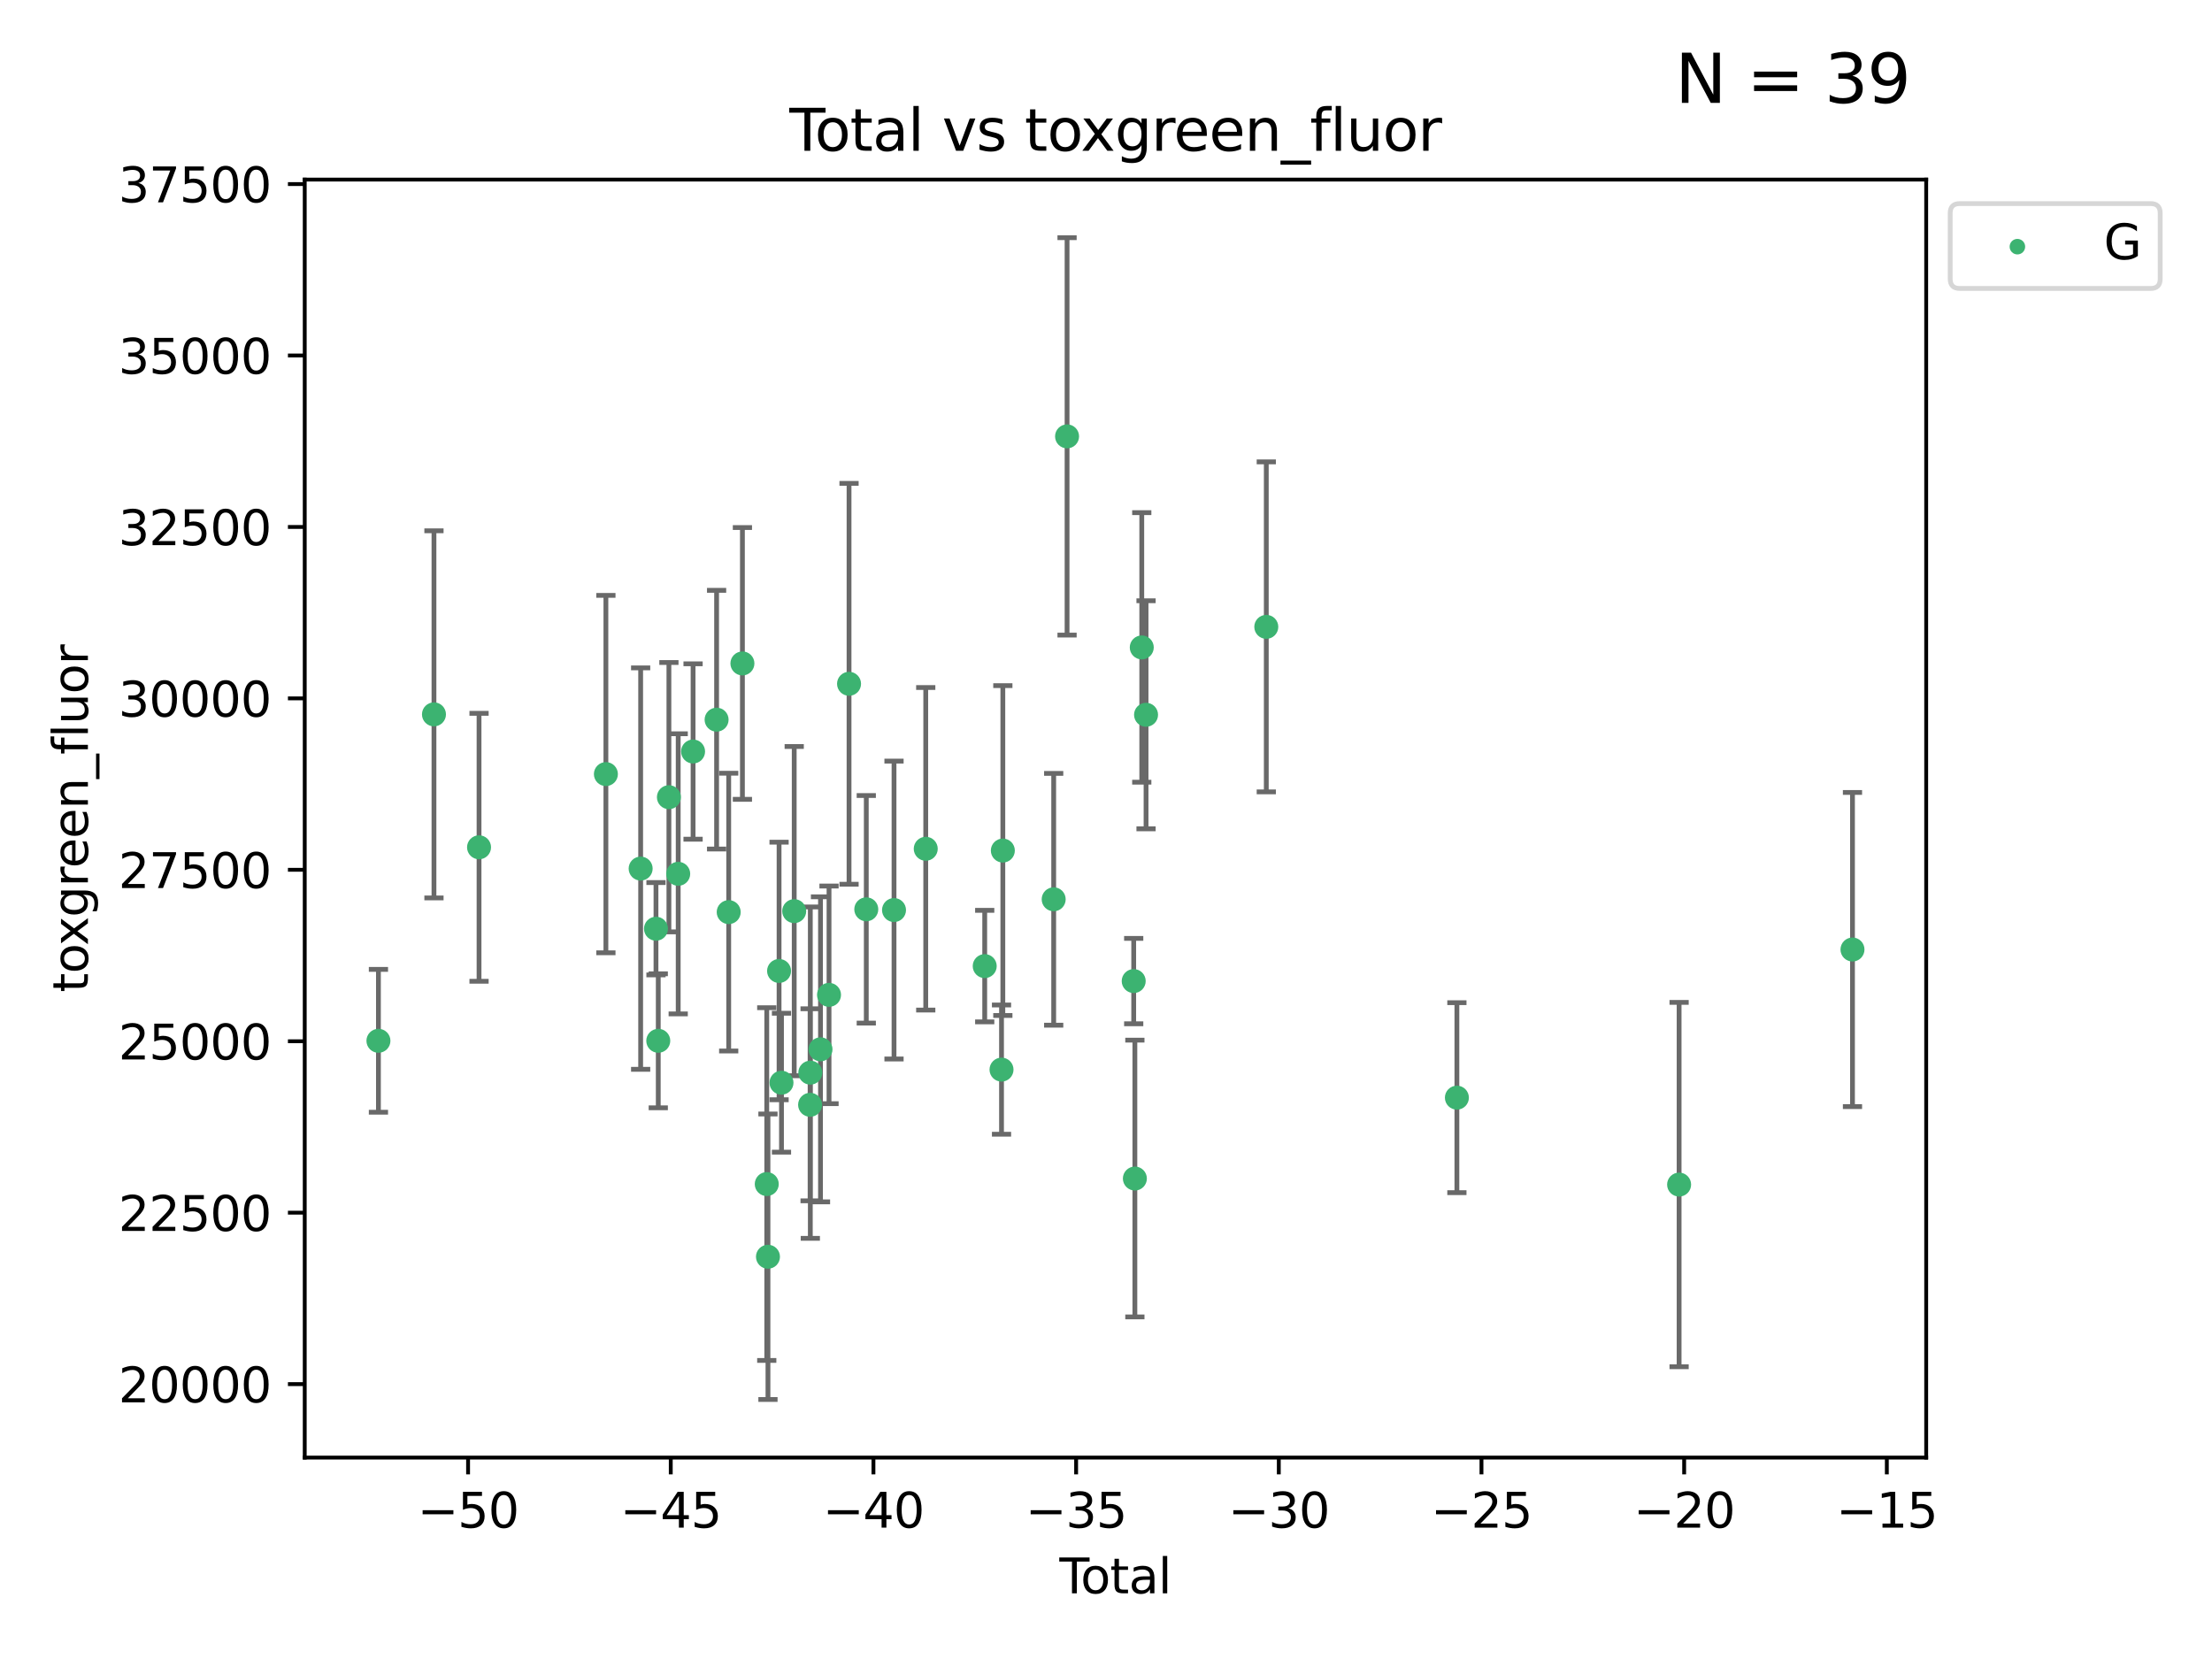 <?xml version="1.0" encoding="utf-8" standalone="no"?>
<!DOCTYPE svg PUBLIC "-//W3C//DTD SVG 1.1//EN"
  "http://www.w3.org/Graphics/SVG/1.1/DTD/svg11.dtd">
<svg xmlns:xlink="http://www.w3.org/1999/xlink" width="460.8pt" height="345.6pt" viewBox="0 0 460.8 345.6" xmlns="http://www.w3.org/2000/svg" version="1.1">
 <defs>
  <style type="text/css">*{stroke-linejoin: round; stroke-linecap: butt}</style>
 </defs>
 <g id="figure_1">
  <g id="patch_1">
   <path d="M 0 345.6 
L 460.8 345.6 
L 460.8 0 
L 0 0 
z
" style="fill: #ffffff"/>
  </g>
  <g id="axes_1">
   <g id="patch_2">
    <path d="M 63.481 303.64 
L 401.26 303.64 
L 401.26 37.411 
L 63.481 37.411 
z
" style="fill: #ffffff"/>
   </g>
   <g id="PathCollection_1">
    <defs>
     <path id="m6218a8b7a4" d="M 0 1.118 
C 0.297 1.118 0.581 1 0.791 0.791 
C 1 0.581 1.118 0.297 1.118 0 
C 1.118 -0.297 1 -0.581 0.791 -0.791 
C 0.581 -1 0.297 -1.118 0 -1.118 
C -0.297 -1.118 -0.581 -1 -0.791 -0.791 
C -1 -0.581 -1.118 -0.297 -1.118 0 
C -1.118 0.297 -1 0.581 -0.791 0.791 
C -0.581 1 -0.297 1.118 0 1.118 
z
" style="stroke: #3cb371"/>
    </defs>
    <g clip-path="url(#p6c7cacf3cd)">
     <use xlink:href="#m6218a8b7a4" x="78.835" y="216.818" style="fill: #3cb371; stroke: #3cb371"/>
     <use xlink:href="#m6218a8b7a4" x="90.403" y="148.814" style="fill: #3cb371; stroke: #3cb371"/>
     <use xlink:href="#m6218a8b7a4" x="99.793" y="176.506" style="fill: #3cb371; stroke: #3cb371"/>
     <use xlink:href="#m6218a8b7a4" x="126.219" y="161.257" style="fill: #3cb371; stroke: #3cb371"/>
     <use xlink:href="#m6218a8b7a4" x="133.459" y="180.942" style="fill: #3cb371; stroke: #3cb371"/>
     <use xlink:href="#m6218a8b7a4" x="136.653" y="193.471" style="fill: #3cb371; stroke: #3cb371"/>
     <use xlink:href="#m6218a8b7a4" x="137.129" y="216.817" style="fill: #3cb371; stroke: #3cb371"/>
     <use xlink:href="#m6218a8b7a4" x="139.346" y="166.069" style="fill: #3cb371; stroke: #3cb371"/>
     <use xlink:href="#m6218a8b7a4" x="141.283" y="182.031" style="fill: #3cb371; stroke: #3cb371"/>
     <use xlink:href="#m6218a8b7a4" x="144.38" y="156.552" style="fill: #3cb371; stroke: #3cb371"/>
     <use xlink:href="#m6218a8b7a4" x="149.28" y="149.921" style="fill: #3cb371; stroke: #3cb371"/>
     <use xlink:href="#m6218a8b7a4" x="151.802" y="190.011" style="fill: #3cb371; stroke: #3cb371"/>
     <use xlink:href="#m6218a8b7a4" x="154.658" y="138.206" style="fill: #3cb371; stroke: #3cb371"/>
     <use xlink:href="#m6218a8b7a4" x="159.73" y="246.662" style="fill: #3cb371; stroke: #3cb371"/>
     <use xlink:href="#m6218a8b7a4" x="159.982" y="261.804" style="fill: #3cb371; stroke: #3cb371"/>
     <use xlink:href="#m6218a8b7a4" x="162.295" y="202.27" style="fill: #3cb371; stroke: #3cb371"/>
     <use xlink:href="#m6218a8b7a4" x="162.798" y="225.547" style="fill: #3cb371; stroke: #3cb371"/>
     <use xlink:href="#m6218a8b7a4" x="165.449" y="189.804" style="fill: #3cb371; stroke: #3cb371"/>
     <use xlink:href="#m6218a8b7a4" x="168.759" y="230.15" style="fill: #3cb371; stroke: #3cb371"/>
     <use xlink:href="#m6218a8b7a4" x="168.805" y="223.452" style="fill: #3cb371; stroke: #3cb371"/>
     <use xlink:href="#m6218a8b7a4" x="170.925" y="218.594" style="fill: #3cb371; stroke: #3cb371"/>
     <use xlink:href="#m6218a8b7a4" x="172.701" y="207.247" style="fill: #3cb371; stroke: #3cb371"/>
     <use xlink:href="#m6218a8b7a4" x="176.871" y="142.447" style="fill: #3cb371; stroke: #3cb371"/>
     <use xlink:href="#m6218a8b7a4" x="180.462" y="189.426" style="fill: #3cb371; stroke: #3cb371"/>
     <use xlink:href="#m6218a8b7a4" x="186.24" y="189.58" style="fill: #3cb371; stroke: #3cb371"/>
     <use xlink:href="#m6218a8b7a4" x="192.849" y="176.816" style="fill: #3cb371; stroke: #3cb371"/>
     <use xlink:href="#m6218a8b7a4" x="205.134" y="201.257" style="fill: #3cb371; stroke: #3cb371"/>
     <use xlink:href="#m6218a8b7a4" x="208.634" y="222.819" style="fill: #3cb371; stroke: #3cb371"/>
     <use xlink:href="#m6218a8b7a4" x="208.91" y="177.187" style="fill: #3cb371; stroke: #3cb371"/>
     <use xlink:href="#m6218a8b7a4" x="219.502" y="187.338" style="fill: #3cb371; stroke: #3cb371"/>
     <use xlink:href="#m6218a8b7a4" x="222.289" y="90.904" style="fill: #3cb371; stroke: #3cb371"/>
     <use xlink:href="#m6218a8b7a4" x="236.171" y="204.375" style="fill: #3cb371; stroke: #3cb371"/>
     <use xlink:href="#m6218a8b7a4" x="236.415" y="245.511" style="fill: #3cb371; stroke: #3cb371"/>
     <use xlink:href="#m6218a8b7a4" x="237.851" y="134.87" style="fill: #3cb371; stroke: #3cb371"/>
     <use xlink:href="#m6218a8b7a4" x="238.743" y="148.901" style="fill: #3cb371; stroke: #3cb371"/>
     <use xlink:href="#m6218a8b7a4" x="263.791" y="130.585" style="fill: #3cb371; stroke: #3cb371"/>
     <use xlink:href="#m6218a8b7a4" x="303.497" y="228.663" style="fill: #3cb371; stroke: #3cb371"/>
     <use xlink:href="#m6218a8b7a4" x="349.789" y="246.77" style="fill: #3cb371; stroke: #3cb371"/>
     <use xlink:href="#m6218a8b7a4" x="385.906" y="197.801" style="fill: #3cb371; stroke: #3cb371"/>
    </g>
   </g>
   <g id="matplotlib.axis_1">
    <g id="xtick_1">
     <g id="line2d_1">
      <defs>
       <path id="m566501c167" d="M 0 0 
L 0 3.5 
" style="stroke: #000000; stroke-width: 0.8"/>
      </defs>
      <g>
       <use xlink:href="#m566501c167" x="97.509" y="303.64" style="stroke: #000000; stroke-width: 0.8"/>
      </g>
     </g>
     <g id="text_1">
      <!-- −50 -->
      <g transform="translate(86.957 318.238)scale(0.1 -0.1)">
       <defs>
        <path id="DejaVuSans-2212" d="M 678 2272 
L 4684 2272 
L 4684 1741 
L 678 1741 
L 678 2272 
z
" transform="scale(0.016)"/>
        <path id="DejaVuSans-35" d="M 691 4666 
L 3169 4666 
L 3169 4134 
L 1269 4134 
L 1269 2991 
Q 1406 3038 1543 3061 
Q 1681 3084 1819 3084 
Q 2600 3084 3056 2656 
Q 3513 2228 3513 1497 
Q 3513 744 3044 326 
Q 2575 -91 1722 -91 
Q 1428 -91 1123 -41 
Q 819 9 494 109 
L 494 744 
Q 775 591 1075 516 
Q 1375 441 1709 441 
Q 2250 441 2565 725 
Q 2881 1009 2881 1497 
Q 2881 1984 2565 2268 
Q 2250 2553 1709 2553 
Q 1456 2553 1204 2497 
Q 953 2441 691 2322 
L 691 4666 
z
" transform="scale(0.016)"/>
        <path id="DejaVuSans-30" d="M 2034 4250 
Q 1547 4250 1301 3770 
Q 1056 3291 1056 2328 
Q 1056 1369 1301 889 
Q 1547 409 2034 409 
Q 2525 409 2770 889 
Q 3016 1369 3016 2328 
Q 3016 3291 2770 3770 
Q 2525 4250 2034 4250 
z
M 2034 4750 
Q 2819 4750 3233 4129 
Q 3647 3509 3647 2328 
Q 3647 1150 3233 529 
Q 2819 -91 2034 -91 
Q 1250 -91 836 529 
Q 422 1150 422 2328 
Q 422 3509 836 4129 
Q 1250 4750 2034 4750 
z
" transform="scale(0.016)"/>
       </defs>
       <use xlink:href="#DejaVuSans-2212"/>
       <use xlink:href="#DejaVuSans-35" x="83.789"/>
       <use xlink:href="#DejaVuSans-30" x="147.412"/>
      </g>
     </g>
    </g>
    <g id="xtick_2">
     <g id="line2d_2">
      <g>
       <use xlink:href="#m566501c167" x="139.731" y="303.64" style="stroke: #000000; stroke-width: 0.8"/>
      </g>
     </g>
     <g id="text_2">
      <!-- −45 -->
      <g transform="translate(129.179 318.238)scale(0.1 -0.1)">
       <defs>
        <path id="DejaVuSans-34" d="M 2419 4116 
L 825 1625 
L 2419 1625 
L 2419 4116 
z
M 2253 4666 
L 3047 4666 
L 3047 1625 
L 3713 1625 
L 3713 1100 
L 3047 1100 
L 3047 0 
L 2419 0 
L 2419 1100 
L 313 1100 
L 313 1709 
L 2253 4666 
z
" transform="scale(0.016)"/>
       </defs>
       <use xlink:href="#DejaVuSans-2212"/>
       <use xlink:href="#DejaVuSans-34" x="83.789"/>
       <use xlink:href="#DejaVuSans-35" x="147.412"/>
      </g>
     </g>
    </g>
    <g id="xtick_3">
     <g id="line2d_3">
      <g>
       <use xlink:href="#m566501c167" x="181.953" y="303.64" style="stroke: #000000; stroke-width: 0.8"/>
      </g>
     </g>
     <g id="text_3">
      <!-- −40 -->
      <g transform="translate(171.401 318.238)scale(0.1 -0.1)">
       <use xlink:href="#DejaVuSans-2212"/>
       <use xlink:href="#DejaVuSans-34" x="83.789"/>
       <use xlink:href="#DejaVuSans-30" x="147.412"/>
      </g>
     </g>
    </g>
    <g id="xtick_4">
     <g id="line2d_4">
      <g>
       <use xlink:href="#m566501c167" x="224.175" y="303.64" style="stroke: #000000; stroke-width: 0.8"/>
      </g>
     </g>
     <g id="text_4">
      <!-- −35 -->
      <g transform="translate(213.622 318.238)scale(0.1 -0.1)">
       <defs>
        <path id="DejaVuSans-33" d="M 2597 2516 
Q 3050 2419 3304 2112 
Q 3559 1806 3559 1356 
Q 3559 666 3084 287 
Q 2609 -91 1734 -91 
Q 1441 -91 1130 -33 
Q 819 25 488 141 
L 488 750 
Q 750 597 1062 519 
Q 1375 441 1716 441 
Q 2309 441 2620 675 
Q 2931 909 2931 1356 
Q 2931 1769 2642 2001 
Q 2353 2234 1838 2234 
L 1294 2234 
L 1294 2753 
L 1863 2753 
Q 2328 2753 2575 2939 
Q 2822 3125 2822 3475 
Q 2822 3834 2567 4026 
Q 2313 4219 1838 4219 
Q 1578 4219 1281 4162 
Q 984 4106 628 3988 
L 628 4550 
Q 988 4650 1302 4700 
Q 1616 4750 1894 4750 
Q 2613 4750 3031 4423 
Q 3450 4097 3450 3541 
Q 3450 3153 3228 2886 
Q 3006 2619 2597 2516 
z
" transform="scale(0.016)"/>
       </defs>
       <use xlink:href="#DejaVuSans-2212"/>
       <use xlink:href="#DejaVuSans-33" x="83.789"/>
       <use xlink:href="#DejaVuSans-35" x="147.412"/>
      </g>
     </g>
    </g>
    <g id="xtick_5">
     <g id="line2d_5">
      <g>
       <use xlink:href="#m566501c167" x="266.396" y="303.64" style="stroke: #000000; stroke-width: 0.8"/>
      </g>
     </g>
     <g id="text_5">
      <!-- −30 -->
      <g transform="translate(255.844 318.238)scale(0.1 -0.1)">
       <use xlink:href="#DejaVuSans-2212"/>
       <use xlink:href="#DejaVuSans-33" x="83.789"/>
       <use xlink:href="#DejaVuSans-30" x="147.412"/>
      </g>
     </g>
    </g>
    <g id="xtick_6">
     <g id="line2d_6">
      <g>
       <use xlink:href="#m566501c167" x="308.618" y="303.64" style="stroke: #000000; stroke-width: 0.8"/>
      </g>
     </g>
     <g id="text_6">
      <!-- −25 -->
      <g transform="translate(298.066 318.238)scale(0.1 -0.1)">
       <defs>
        <path id="DejaVuSans-32" d="M 1228 531 
L 3431 531 
L 3431 0 
L 469 0 
L 469 531 
Q 828 903 1448 1529 
Q 2069 2156 2228 2338 
Q 2531 2678 2651 2914 
Q 2772 3150 2772 3378 
Q 2772 3750 2511 3984 
Q 2250 4219 1831 4219 
Q 1534 4219 1204 4116 
Q 875 4013 500 3803 
L 500 4441 
Q 881 4594 1212 4672 
Q 1544 4750 1819 4750 
Q 2544 4750 2975 4387 
Q 3406 4025 3406 3419 
Q 3406 3131 3298 2873 
Q 3191 2616 2906 2266 
Q 2828 2175 2409 1742 
Q 1991 1309 1228 531 
z
" transform="scale(0.016)"/>
       </defs>
       <use xlink:href="#DejaVuSans-2212"/>
       <use xlink:href="#DejaVuSans-32" x="83.789"/>
       <use xlink:href="#DejaVuSans-35" x="147.412"/>
      </g>
     </g>
    </g>
    <g id="xtick_7">
     <g id="line2d_7">
      <g>
       <use xlink:href="#m566501c167" x="350.84" y="303.64" style="stroke: #000000; stroke-width: 0.8"/>
      </g>
     </g>
     <g id="text_7">
      <!-- −20 -->
      <g transform="translate(340.287 318.238)scale(0.1 -0.1)">
       <use xlink:href="#DejaVuSans-2212"/>
       <use xlink:href="#DejaVuSans-32" x="83.789"/>
       <use xlink:href="#DejaVuSans-30" x="147.412"/>
      </g>
     </g>
    </g>
    <g id="xtick_8">
     <g id="line2d_8">
      <g>
       <use xlink:href="#m566501c167" x="393.061" y="303.64" style="stroke: #000000; stroke-width: 0.8"/>
      </g>
     </g>
     <g id="text_8">
      <!-- −15 -->
      <g transform="translate(382.509 318.238)scale(0.1 -0.1)">
       <defs>
        <path id="DejaVuSans-31" d="M 794 531 
L 1825 531 
L 1825 4091 
L 703 3866 
L 703 4441 
L 1819 4666 
L 2450 4666 
L 2450 531 
L 3481 531 
L 3481 0 
L 794 0 
L 794 531 
z
" transform="scale(0.016)"/>
       </defs>
       <use xlink:href="#DejaVuSans-2212"/>
       <use xlink:href="#DejaVuSans-31" x="83.789"/>
       <use xlink:href="#DejaVuSans-35" x="147.412"/>
      </g>
     </g>
    </g>
    <g id="text_9">
     <!-- Total -->
     <g transform="translate(220.694 331.917)scale(0.1 -0.1)">
      <defs>
       <path id="DejaVuSans-54" d="M -19 4666 
L 3928 4666 
L 3928 4134 
L 2272 4134 
L 2272 0 
L 1638 0 
L 1638 4134 
L -19 4134 
L -19 4666 
z
" transform="scale(0.016)"/>
       <path id="DejaVuSans-6f" d="M 1959 3097 
Q 1497 3097 1228 2736 
Q 959 2375 959 1747 
Q 959 1119 1226 758 
Q 1494 397 1959 397 
Q 2419 397 2687 759 
Q 2956 1122 2956 1747 
Q 2956 2369 2687 2733 
Q 2419 3097 1959 3097 
z
M 1959 3584 
Q 2709 3584 3137 3096 
Q 3566 2609 3566 1747 
Q 3566 888 3137 398 
Q 2709 -91 1959 -91 
Q 1206 -91 779 398 
Q 353 888 353 1747 
Q 353 2609 779 3096 
Q 1206 3584 1959 3584 
z
" transform="scale(0.016)"/>
       <path id="DejaVuSans-74" d="M 1172 4494 
L 1172 3500 
L 2356 3500 
L 2356 3053 
L 1172 3053 
L 1172 1153 
Q 1172 725 1289 603 
Q 1406 481 1766 481 
L 2356 481 
L 2356 0 
L 1766 0 
Q 1100 0 847 248 
Q 594 497 594 1153 
L 594 3053 
L 172 3053 
L 172 3500 
L 594 3500 
L 594 4494 
L 1172 4494 
z
" transform="scale(0.016)"/>
       <path id="DejaVuSans-61" d="M 2194 1759 
Q 1497 1759 1228 1600 
Q 959 1441 959 1056 
Q 959 750 1161 570 
Q 1363 391 1709 391 
Q 2188 391 2477 730 
Q 2766 1069 2766 1631 
L 2766 1759 
L 2194 1759 
z
M 3341 1997 
L 3341 0 
L 2766 0 
L 2766 531 
Q 2569 213 2275 61 
Q 1981 -91 1556 -91 
Q 1019 -91 701 211 
Q 384 513 384 1019 
Q 384 1609 779 1909 
Q 1175 2209 1959 2209 
L 2766 2209 
L 2766 2266 
Q 2766 2663 2505 2880 
Q 2244 3097 1772 3097 
Q 1472 3097 1187 3025 
Q 903 2953 641 2809 
L 641 3341 
Q 956 3463 1253 3523 
Q 1550 3584 1831 3584 
Q 2591 3584 2966 3190 
Q 3341 2797 3341 1997 
z
" transform="scale(0.016)"/>
       <path id="DejaVuSans-6c" d="M 603 4863 
L 1178 4863 
L 1178 0 
L 603 0 
L 603 4863 
z
" transform="scale(0.016)"/>
      </defs>
      <use xlink:href="#DejaVuSans-54"/>
      <use xlink:href="#DejaVuSans-6f" x="44.084"/>
      <use xlink:href="#DejaVuSans-74" x="105.266"/>
      <use xlink:href="#DejaVuSans-61" x="144.475"/>
      <use xlink:href="#DejaVuSans-6c" x="205.754"/>
     </g>
    </g>
   </g>
   <g id="matplotlib.axis_2">
    <g id="ytick_1">
     <g id="line2d_9">
      <defs>
       <path id="m152e158ecc" d="M 0 0 
L -3.5 0 
" style="stroke: #000000; stroke-width: 0.8"/>
      </defs>
      <g>
       <use xlink:href="#m152e158ecc" x="63.481" y="288.337" style="stroke: #000000; stroke-width: 0.8"/>
      </g>
     </g>
     <g id="text_10">
      <!-- 20000 -->
      <g transform="translate(24.669 292.136)scale(0.1 -0.1)">
       <use xlink:href="#DejaVuSans-32"/>
       <use xlink:href="#DejaVuSans-30" x="63.623"/>
       <use xlink:href="#DejaVuSans-30" x="127.246"/>
       <use xlink:href="#DejaVuSans-30" x="190.869"/>
       <use xlink:href="#DejaVuSans-30" x="254.492"/>
      </g>
     </g>
    </g>
    <g id="ytick_2">
     <g id="line2d_10">
      <g>
       <use xlink:href="#m152e158ecc" x="63.481" y="252.624" style="stroke: #000000; stroke-width: 0.8"/>
      </g>
     </g>
     <g id="text_11">
      <!-- 22500 -->
      <g transform="translate(24.669 256.423)scale(0.1 -0.1)">
       <use xlink:href="#DejaVuSans-32"/>
       <use xlink:href="#DejaVuSans-32" x="63.623"/>
       <use xlink:href="#DejaVuSans-35" x="127.246"/>
       <use xlink:href="#DejaVuSans-30" x="190.869"/>
       <use xlink:href="#DejaVuSans-30" x="254.492"/>
      </g>
     </g>
    </g>
    <g id="ytick_3">
     <g id="line2d_11">
      <g>
       <use xlink:href="#m152e158ecc" x="63.481" y="216.91" style="stroke: #000000; stroke-width: 0.8"/>
      </g>
     </g>
     <g id="text_12">
      <!-- 25000 -->
      <g transform="translate(24.669 220.71)scale(0.1 -0.1)">
       <use xlink:href="#DejaVuSans-32"/>
       <use xlink:href="#DejaVuSans-35" x="63.623"/>
       <use xlink:href="#DejaVuSans-30" x="127.246"/>
       <use xlink:href="#DejaVuSans-30" x="190.869"/>
       <use xlink:href="#DejaVuSans-30" x="254.492"/>
      </g>
     </g>
    </g>
    <g id="ytick_4">
     <g id="line2d_12">
      <g>
       <use xlink:href="#m152e158ecc" x="63.481" y="181.197" style="stroke: #000000; stroke-width: 0.8"/>
      </g>
     </g>
     <g id="text_13">
      <!-- 27500 -->
      <g transform="translate(24.669 184.996)scale(0.1 -0.1)">
       <defs>
        <path id="DejaVuSans-37" d="M 525 4666 
L 3525 4666 
L 3525 4397 
L 1831 0 
L 1172 0 
L 2766 4134 
L 525 4134 
L 525 4666 
z
" transform="scale(0.016)"/>
       </defs>
       <use xlink:href="#DejaVuSans-32"/>
       <use xlink:href="#DejaVuSans-37" x="63.623"/>
       <use xlink:href="#DejaVuSans-35" x="127.246"/>
       <use xlink:href="#DejaVuSans-30" x="190.869"/>
       <use xlink:href="#DejaVuSans-30" x="254.492"/>
      </g>
     </g>
    </g>
    <g id="ytick_5">
     <g id="line2d_13">
      <g>
       <use xlink:href="#m152e158ecc" x="63.481" y="145.484" style="stroke: #000000; stroke-width: 0.8"/>
      </g>
     </g>
     <g id="text_14">
      <!-- 30000 -->
      <g transform="translate(24.669 149.283)scale(0.1 -0.1)">
       <use xlink:href="#DejaVuSans-33"/>
       <use xlink:href="#DejaVuSans-30" x="63.623"/>
       <use xlink:href="#DejaVuSans-30" x="127.246"/>
       <use xlink:href="#DejaVuSans-30" x="190.869"/>
       <use xlink:href="#DejaVuSans-30" x="254.492"/>
      </g>
     </g>
    </g>
    <g id="ytick_6">
     <g id="line2d_14">
      <g>
       <use xlink:href="#m152e158ecc" x="63.481" y="109.77" style="stroke: #000000; stroke-width: 0.8"/>
      </g>
     </g>
     <g id="text_15">
      <!-- 32500 -->
      <g transform="translate(24.669 113.569)scale(0.1 -0.1)">
       <use xlink:href="#DejaVuSans-33"/>
       <use xlink:href="#DejaVuSans-32" x="63.623"/>
       <use xlink:href="#DejaVuSans-35" x="127.246"/>
       <use xlink:href="#DejaVuSans-30" x="190.869"/>
       <use xlink:href="#DejaVuSans-30" x="254.492"/>
      </g>
     </g>
    </g>
    <g id="ytick_7">
     <g id="line2d_15">
      <g>
       <use xlink:href="#m152e158ecc" x="63.481" y="74.057" style="stroke: #000000; stroke-width: 0.8"/>
      </g>
     </g>
     <g id="text_16">
      <!-- 35000 -->
      <g transform="translate(24.669 77.856)scale(0.1 -0.1)">
       <use xlink:href="#DejaVuSans-33"/>
       <use xlink:href="#DejaVuSans-35" x="63.623"/>
       <use xlink:href="#DejaVuSans-30" x="127.246"/>
       <use xlink:href="#DejaVuSans-30" x="190.869"/>
       <use xlink:href="#DejaVuSans-30" x="254.492"/>
      </g>
     </g>
    </g>
    <g id="ytick_8">
     <g id="line2d_16">
      <g>
       <use xlink:href="#m152e158ecc" x="63.481" y="38.343" style="stroke: #000000; stroke-width: 0.8"/>
      </g>
     </g>
     <g id="text_17">
      <!-- 37500 -->
      <g transform="translate(24.669 42.143)scale(0.1 -0.1)">
       <use xlink:href="#DejaVuSans-33"/>
       <use xlink:href="#DejaVuSans-37" x="63.623"/>
       <use xlink:href="#DejaVuSans-35" x="127.246"/>
       <use xlink:href="#DejaVuSans-30" x="190.869"/>
       <use xlink:href="#DejaVuSans-30" x="254.492"/>
      </g>
     </g>
    </g>
    <g id="text_18">
     <!-- toxgreen_fluor -->
     <g transform="translate(18.311 206.72)rotate(-90)scale(0.1 -0.1)">
      <defs>
       <path id="DejaVuSans-78" d="M 3513 3500 
L 2247 1797 
L 3578 0 
L 2900 0 
L 1881 1375 
L 863 0 
L 184 0 
L 1544 1831 
L 300 3500 
L 978 3500 
L 1906 2253 
L 2834 3500 
L 3513 3500 
z
" transform="scale(0.016)"/>
       <path id="DejaVuSans-67" d="M 2906 1791 
Q 2906 2416 2648 2759 
Q 2391 3103 1925 3103 
Q 1463 3103 1205 2759 
Q 947 2416 947 1791 
Q 947 1169 1205 825 
Q 1463 481 1925 481 
Q 2391 481 2648 825 
Q 2906 1169 2906 1791 
z
M 3481 434 
Q 3481 -459 3084 -895 
Q 2688 -1331 1869 -1331 
Q 1566 -1331 1297 -1286 
Q 1028 -1241 775 -1147 
L 775 -588 
Q 1028 -725 1275 -790 
Q 1522 -856 1778 -856 
Q 2344 -856 2625 -561 
Q 2906 -266 2906 331 
L 2906 616 
Q 2728 306 2450 153 
Q 2172 0 1784 0 
Q 1141 0 747 490 
Q 353 981 353 1791 
Q 353 2603 747 3093 
Q 1141 3584 1784 3584 
Q 2172 3584 2450 3431 
Q 2728 3278 2906 2969 
L 2906 3500 
L 3481 3500 
L 3481 434 
z
" transform="scale(0.016)"/>
       <path id="DejaVuSans-72" d="M 2631 2963 
Q 2534 3019 2420 3045 
Q 2306 3072 2169 3072 
Q 1681 3072 1420 2755 
Q 1159 2438 1159 1844 
L 1159 0 
L 581 0 
L 581 3500 
L 1159 3500 
L 1159 2956 
Q 1341 3275 1631 3429 
Q 1922 3584 2338 3584 
Q 2397 3584 2469 3576 
Q 2541 3569 2628 3553 
L 2631 2963 
z
" transform="scale(0.016)"/>
       <path id="DejaVuSans-65" d="M 3597 1894 
L 3597 1613 
L 953 1613 
Q 991 1019 1311 708 
Q 1631 397 2203 397 
Q 2534 397 2845 478 
Q 3156 559 3463 722 
L 3463 178 
Q 3153 47 2828 -22 
Q 2503 -91 2169 -91 
Q 1331 -91 842 396 
Q 353 884 353 1716 
Q 353 2575 817 3079 
Q 1281 3584 2069 3584 
Q 2775 3584 3186 3129 
Q 3597 2675 3597 1894 
z
M 3022 2063 
Q 3016 2534 2758 2815 
Q 2500 3097 2075 3097 
Q 1594 3097 1305 2825 
Q 1016 2553 972 2059 
L 3022 2063 
z
" transform="scale(0.016)"/>
       <path id="DejaVuSans-6e" d="M 3513 2113 
L 3513 0 
L 2938 0 
L 2938 2094 
Q 2938 2591 2744 2837 
Q 2550 3084 2163 3084 
Q 1697 3084 1428 2787 
Q 1159 2491 1159 1978 
L 1159 0 
L 581 0 
L 581 3500 
L 1159 3500 
L 1159 2956 
Q 1366 3272 1645 3428 
Q 1925 3584 2291 3584 
Q 2894 3584 3203 3211 
Q 3513 2838 3513 2113 
z
" transform="scale(0.016)"/>
       <path id="DejaVuSans-5f" d="M 3263 -1063 
L 3263 -1509 
L -63 -1509 
L -63 -1063 
L 3263 -1063 
z
" transform="scale(0.016)"/>
       <path id="DejaVuSans-66" d="M 2375 4863 
L 2375 4384 
L 1825 4384 
Q 1516 4384 1395 4259 
Q 1275 4134 1275 3809 
L 1275 3500 
L 2222 3500 
L 2222 3053 
L 1275 3053 
L 1275 0 
L 697 0 
L 697 3053 
L 147 3053 
L 147 3500 
L 697 3500 
L 697 3744 
Q 697 4328 969 4595 
Q 1241 4863 1831 4863 
L 2375 4863 
z
" transform="scale(0.016)"/>
       <path id="DejaVuSans-75" d="M 544 1381 
L 544 3500 
L 1119 3500 
L 1119 1403 
Q 1119 906 1312 657 
Q 1506 409 1894 409 
Q 2359 409 2629 706 
Q 2900 1003 2900 1516 
L 2900 3500 
L 3475 3500 
L 3475 0 
L 2900 0 
L 2900 538 
Q 2691 219 2414 64 
Q 2138 -91 1772 -91 
Q 1169 -91 856 284 
Q 544 659 544 1381 
z
M 1991 3584 
L 1991 3584 
z
" transform="scale(0.016)"/>
      </defs>
      <use xlink:href="#DejaVuSans-74"/>
      <use xlink:href="#DejaVuSans-6f" x="39.209"/>
      <use xlink:href="#DejaVuSans-78" x="97.266"/>
      <use xlink:href="#DejaVuSans-67" x="156.445"/>
      <use xlink:href="#DejaVuSans-72" x="219.922"/>
      <use xlink:href="#DejaVuSans-65" x="258.785"/>
      <use xlink:href="#DejaVuSans-65" x="320.309"/>
      <use xlink:href="#DejaVuSans-6e" x="381.832"/>
      <use xlink:href="#DejaVuSans-5f" x="445.211"/>
      <use xlink:href="#DejaVuSans-66" x="495.211"/>
      <use xlink:href="#DejaVuSans-6c" x="530.416"/>
      <use xlink:href="#DejaVuSans-75" x="558.199"/>
      <use xlink:href="#DejaVuSans-6f" x="621.578"/>
      <use xlink:href="#DejaVuSans-72" x="682.76"/>
     </g>
    </g>
   </g>
   <g id="LineCollection_1">
    <path d="M 78.835 231.696 
L 78.835 201.94 
" clip-path="url(#p6c7cacf3cd)" style="fill: none; stroke: #696969"/>
    <path d="M 90.403 187.056 
L 90.403 110.572 
" clip-path="url(#p6c7cacf3cd)" style="fill: none; stroke: #696969"/>
    <path d="M 99.793 204.415 
L 99.793 148.598 
" clip-path="url(#p6c7cacf3cd)" style="fill: none; stroke: #696969"/>
    <path d="M 126.219 198.482 
L 126.219 124.031 
" clip-path="url(#p6c7cacf3cd)" style="fill: none; stroke: #696969"/>
    <path d="M 133.459 222.755 
L 133.459 139.129 
" clip-path="url(#p6c7cacf3cd)" style="fill: none; stroke: #696969"/>
    <path d="M 136.653 203.089 
L 136.653 183.853 
" clip-path="url(#p6c7cacf3cd)" style="fill: none; stroke: #696969"/>
    <path d="M 137.129 230.778 
L 137.129 202.856 
" clip-path="url(#p6c7cacf3cd)" style="fill: none; stroke: #696969"/>
    <path d="M 139.346 194.125 
L 139.346 138.013 
" clip-path="url(#p6c7cacf3cd)" style="fill: none; stroke: #696969"/>
    <path d="M 141.283 211.209 
L 141.283 152.854 
" clip-path="url(#p6c7cacf3cd)" style="fill: none; stroke: #696969"/>
    <path d="M 144.38 174.82 
L 144.38 138.284 
" clip-path="url(#p6c7cacf3cd)" style="fill: none; stroke: #696969"/>
    <path d="M 149.28 176.864 
L 149.28 122.979 
" clip-path="url(#p6c7cacf3cd)" style="fill: none; stroke: #696969"/>
    <path d="M 151.802 218.941 
L 151.802 161.08 
" clip-path="url(#p6c7cacf3cd)" style="fill: none; stroke: #696969"/>
    <path d="M 154.658 166.515 
L 154.658 109.896 
" clip-path="url(#p6c7cacf3cd)" style="fill: none; stroke: #696969"/>
    <path d="M 159.73 283.405 
L 159.73 209.919 
" clip-path="url(#p6c7cacf3cd)" style="fill: none; stroke: #696969"/>
    <path d="M 159.982 291.539 
L 159.982 232.069 
" clip-path="url(#p6c7cacf3cd)" style="fill: none; stroke: #696969"/>
    <path d="M 162.295 229.097 
L 162.295 175.443 
" clip-path="url(#p6c7cacf3cd)" style="fill: none; stroke: #696969"/>
    <path d="M 162.798 240.014 
L 162.798 211.08 
" clip-path="url(#p6c7cacf3cd)" style="fill: none; stroke: #696969"/>
    <path d="M 165.449 224.096 
L 165.449 155.511 
" clip-path="url(#p6c7cacf3cd)" style="fill: none; stroke: #696969"/>
    <path d="M 168.759 250.156 
L 168.759 210.144 
" clip-path="url(#p6c7cacf3cd)" style="fill: none; stroke: #696969"/>
    <path d="M 168.805 257.97 
L 168.805 188.933 
" clip-path="url(#p6c7cacf3cd)" style="fill: none; stroke: #696969"/>
    <path d="M 170.925 250.369 
L 170.925 186.819 
" clip-path="url(#p6c7cacf3cd)" style="fill: none; stroke: #696969"/>
    <path d="M 172.701 229.917 
L 172.701 184.576 
" clip-path="url(#p6c7cacf3cd)" style="fill: none; stroke: #696969"/>
    <path d="M 176.871 184.202 
L 176.871 100.691 
" clip-path="url(#p6c7cacf3cd)" style="fill: none; stroke: #696969"/>
    <path d="M 180.462 213.133 
L 180.462 165.72 
" clip-path="url(#p6c7cacf3cd)" style="fill: none; stroke: #696969"/>
    <path d="M 186.24 220.608 
L 186.24 158.553 
" clip-path="url(#p6c7cacf3cd)" style="fill: none; stroke: #696969"/>
    <path d="M 192.849 210.413 
L 192.849 143.22 
" clip-path="url(#p6c7cacf3cd)" style="fill: none; stroke: #696969"/>
    <path d="M 205.134 212.875 
L 205.134 189.639 
" clip-path="url(#p6c7cacf3cd)" style="fill: none; stroke: #696969"/>
    <path d="M 208.634 236.284 
L 208.634 209.355 
" clip-path="url(#p6c7cacf3cd)" style="fill: none; stroke: #696969"/>
    <path d="M 208.91 211.544 
L 208.91 142.831 
" clip-path="url(#p6c7cacf3cd)" style="fill: none; stroke: #696969"/>
    <path d="M 219.502 213.565 
L 219.502 161.111 
" clip-path="url(#p6c7cacf3cd)" style="fill: none; stroke: #696969"/>
    <path d="M 222.289 132.295 
L 222.289 49.513 
" clip-path="url(#p6c7cacf3cd)" style="fill: none; stroke: #696969"/>
    <path d="M 236.171 213.27 
L 236.171 195.48 
" clip-path="url(#p6c7cacf3cd)" style="fill: none; stroke: #696969"/>
    <path d="M 236.415 274.338 
L 236.415 216.683 
" clip-path="url(#p6c7cacf3cd)" style="fill: none; stroke: #696969"/>
    <path d="M 237.851 162.945 
L 237.851 106.795 
" clip-path="url(#p6c7cacf3cd)" style="fill: none; stroke: #696969"/>
    <path d="M 238.743 172.658 
L 238.743 125.145 
" clip-path="url(#p6c7cacf3cd)" style="fill: none; stroke: #696969"/>
    <path d="M 263.791 164.956 
L 263.791 96.214 
" clip-path="url(#p6c7cacf3cd)" style="fill: none; stroke: #696969"/>
    <path d="M 303.497 248.45 
L 303.497 208.876 
" clip-path="url(#p6c7cacf3cd)" style="fill: none; stroke: #696969"/>
    <path d="M 349.789 284.719 
L 349.789 208.82 
" clip-path="url(#p6c7cacf3cd)" style="fill: none; stroke: #696969"/>
    <path d="M 385.906 230.522 
L 385.906 165.08 
" clip-path="url(#p6c7cacf3cd)" style="fill: none; stroke: #696969"/>
   </g>
   <g id="line2d_17">
    <defs>
     <path id="mae1ba8c35e" d="M 2 0 
L -2 -0 
" style="stroke: #696969"/>
    </defs>
    <g clip-path="url(#p6c7cacf3cd)">
     <use xlink:href="#mae1ba8c35e" x="78.835" y="231.696" style="fill: #696969; stroke: #696969"/>
     <use xlink:href="#mae1ba8c35e" x="90.403" y="187.056" style="fill: #696969; stroke: #696969"/>
     <use xlink:href="#mae1ba8c35e" x="99.793" y="204.415" style="fill: #696969; stroke: #696969"/>
     <use xlink:href="#mae1ba8c35e" x="126.219" y="198.482" style="fill: #696969; stroke: #696969"/>
     <use xlink:href="#mae1ba8c35e" x="133.459" y="222.755" style="fill: #696969; stroke: #696969"/>
     <use xlink:href="#mae1ba8c35e" x="136.653" y="203.089" style="fill: #696969; stroke: #696969"/>
     <use xlink:href="#mae1ba8c35e" x="137.129" y="230.778" style="fill: #696969; stroke: #696969"/>
     <use xlink:href="#mae1ba8c35e" x="139.346" y="194.125" style="fill: #696969; stroke: #696969"/>
     <use xlink:href="#mae1ba8c35e" x="141.283" y="211.209" style="fill: #696969; stroke: #696969"/>
     <use xlink:href="#mae1ba8c35e" x="144.38" y="174.82" style="fill: #696969; stroke: #696969"/>
     <use xlink:href="#mae1ba8c35e" x="149.28" y="176.864" style="fill: #696969; stroke: #696969"/>
     <use xlink:href="#mae1ba8c35e" x="151.802" y="218.941" style="fill: #696969; stroke: #696969"/>
     <use xlink:href="#mae1ba8c35e" x="154.658" y="166.515" style="fill: #696969; stroke: #696969"/>
     <use xlink:href="#mae1ba8c35e" x="159.73" y="283.405" style="fill: #696969; stroke: #696969"/>
     <use xlink:href="#mae1ba8c35e" x="159.982" y="291.539" style="fill: #696969; stroke: #696969"/>
     <use xlink:href="#mae1ba8c35e" x="162.295" y="229.097" style="fill: #696969; stroke: #696969"/>
     <use xlink:href="#mae1ba8c35e" x="162.798" y="240.014" style="fill: #696969; stroke: #696969"/>
     <use xlink:href="#mae1ba8c35e" x="165.449" y="224.096" style="fill: #696969; stroke: #696969"/>
     <use xlink:href="#mae1ba8c35e" x="168.759" y="250.156" style="fill: #696969; stroke: #696969"/>
     <use xlink:href="#mae1ba8c35e" x="168.805" y="257.97" style="fill: #696969; stroke: #696969"/>
     <use xlink:href="#mae1ba8c35e" x="170.925" y="250.369" style="fill: #696969; stroke: #696969"/>
     <use xlink:href="#mae1ba8c35e" x="172.701" y="229.917" style="fill: #696969; stroke: #696969"/>
     <use xlink:href="#mae1ba8c35e" x="176.871" y="184.202" style="fill: #696969; stroke: #696969"/>
     <use xlink:href="#mae1ba8c35e" x="180.462" y="213.133" style="fill: #696969; stroke: #696969"/>
     <use xlink:href="#mae1ba8c35e" x="186.24" y="220.608" style="fill: #696969; stroke: #696969"/>
     <use xlink:href="#mae1ba8c35e" x="192.849" y="210.413" style="fill: #696969; stroke: #696969"/>
     <use xlink:href="#mae1ba8c35e" x="205.134" y="212.875" style="fill: #696969; stroke: #696969"/>
     <use xlink:href="#mae1ba8c35e" x="208.634" y="236.284" style="fill: #696969; stroke: #696969"/>
     <use xlink:href="#mae1ba8c35e" x="208.91" y="211.544" style="fill: #696969; stroke: #696969"/>
     <use xlink:href="#mae1ba8c35e" x="219.502" y="213.565" style="fill: #696969; stroke: #696969"/>
     <use xlink:href="#mae1ba8c35e" x="222.289" y="132.295" style="fill: #696969; stroke: #696969"/>
     <use xlink:href="#mae1ba8c35e" x="236.171" y="213.27" style="fill: #696969; stroke: #696969"/>
     <use xlink:href="#mae1ba8c35e" x="236.415" y="274.338" style="fill: #696969; stroke: #696969"/>
     <use xlink:href="#mae1ba8c35e" x="237.851" y="162.945" style="fill: #696969; stroke: #696969"/>
     <use xlink:href="#mae1ba8c35e" x="238.743" y="172.658" style="fill: #696969; stroke: #696969"/>
     <use xlink:href="#mae1ba8c35e" x="263.791" y="164.956" style="fill: #696969; stroke: #696969"/>
     <use xlink:href="#mae1ba8c35e" x="303.497" y="248.45" style="fill: #696969; stroke: #696969"/>
     <use xlink:href="#mae1ba8c35e" x="349.789" y="284.719" style="fill: #696969; stroke: #696969"/>
     <use xlink:href="#mae1ba8c35e" x="385.906" y="230.522" style="fill: #696969; stroke: #696969"/>
    </g>
   </g>
   <g id="line2d_18">
    <g clip-path="url(#p6c7cacf3cd)">
     <use xlink:href="#mae1ba8c35e" x="78.835" y="201.94" style="fill: #696969; stroke: #696969"/>
     <use xlink:href="#mae1ba8c35e" x="90.403" y="110.572" style="fill: #696969; stroke: #696969"/>
     <use xlink:href="#mae1ba8c35e" x="99.793" y="148.598" style="fill: #696969; stroke: #696969"/>
     <use xlink:href="#mae1ba8c35e" x="126.219" y="124.031" style="fill: #696969; stroke: #696969"/>
     <use xlink:href="#mae1ba8c35e" x="133.459" y="139.129" style="fill: #696969; stroke: #696969"/>
     <use xlink:href="#mae1ba8c35e" x="136.653" y="183.853" style="fill: #696969; stroke: #696969"/>
     <use xlink:href="#mae1ba8c35e" x="137.129" y="202.856" style="fill: #696969; stroke: #696969"/>
     <use xlink:href="#mae1ba8c35e" x="139.346" y="138.013" style="fill: #696969; stroke: #696969"/>
     <use xlink:href="#mae1ba8c35e" x="141.283" y="152.854" style="fill: #696969; stroke: #696969"/>
     <use xlink:href="#mae1ba8c35e" x="144.38" y="138.284" style="fill: #696969; stroke: #696969"/>
     <use xlink:href="#mae1ba8c35e" x="149.28" y="122.979" style="fill: #696969; stroke: #696969"/>
     <use xlink:href="#mae1ba8c35e" x="151.802" y="161.08" style="fill: #696969; stroke: #696969"/>
     <use xlink:href="#mae1ba8c35e" x="154.658" y="109.896" style="fill: #696969; stroke: #696969"/>
     <use xlink:href="#mae1ba8c35e" x="159.73" y="209.919" style="fill: #696969; stroke: #696969"/>
     <use xlink:href="#mae1ba8c35e" x="159.982" y="232.069" style="fill: #696969; stroke: #696969"/>
     <use xlink:href="#mae1ba8c35e" x="162.295" y="175.443" style="fill: #696969; stroke: #696969"/>
     <use xlink:href="#mae1ba8c35e" x="162.798" y="211.08" style="fill: #696969; stroke: #696969"/>
     <use xlink:href="#mae1ba8c35e" x="165.449" y="155.511" style="fill: #696969; stroke: #696969"/>
     <use xlink:href="#mae1ba8c35e" x="168.759" y="210.144" style="fill: #696969; stroke: #696969"/>
     <use xlink:href="#mae1ba8c35e" x="168.805" y="188.933" style="fill: #696969; stroke: #696969"/>
     <use xlink:href="#mae1ba8c35e" x="170.925" y="186.819" style="fill: #696969; stroke: #696969"/>
     <use xlink:href="#mae1ba8c35e" x="172.701" y="184.576" style="fill: #696969; stroke: #696969"/>
     <use xlink:href="#mae1ba8c35e" x="176.871" y="100.691" style="fill: #696969; stroke: #696969"/>
     <use xlink:href="#mae1ba8c35e" x="180.462" y="165.72" style="fill: #696969; stroke: #696969"/>
     <use xlink:href="#mae1ba8c35e" x="186.24" y="158.553" style="fill: #696969; stroke: #696969"/>
     <use xlink:href="#mae1ba8c35e" x="192.849" y="143.22" style="fill: #696969; stroke: #696969"/>
     <use xlink:href="#mae1ba8c35e" x="205.134" y="189.639" style="fill: #696969; stroke: #696969"/>
     <use xlink:href="#mae1ba8c35e" x="208.634" y="209.355" style="fill: #696969; stroke: #696969"/>
     <use xlink:href="#mae1ba8c35e" x="208.91" y="142.831" style="fill: #696969; stroke: #696969"/>
     <use xlink:href="#mae1ba8c35e" x="219.502" y="161.111" style="fill: #696969; stroke: #696969"/>
     <use xlink:href="#mae1ba8c35e" x="222.289" y="49.513" style="fill: #696969; stroke: #696969"/>
     <use xlink:href="#mae1ba8c35e" x="236.171" y="195.48" style="fill: #696969; stroke: #696969"/>
     <use xlink:href="#mae1ba8c35e" x="236.415" y="216.683" style="fill: #696969; stroke: #696969"/>
     <use xlink:href="#mae1ba8c35e" x="237.851" y="106.795" style="fill: #696969; stroke: #696969"/>
     <use xlink:href="#mae1ba8c35e" x="238.743" y="125.145" style="fill: #696969; stroke: #696969"/>
     <use xlink:href="#mae1ba8c35e" x="263.791" y="96.214" style="fill: #696969; stroke: #696969"/>
     <use xlink:href="#mae1ba8c35e" x="303.497" y="208.876" style="fill: #696969; stroke: #696969"/>
     <use xlink:href="#mae1ba8c35e" x="349.789" y="208.82" style="fill: #696969; stroke: #696969"/>
     <use xlink:href="#mae1ba8c35e" x="385.906" y="165.08" style="fill: #696969; stroke: #696969"/>
    </g>
   </g>
   <g id="line2d_19">
    <defs>
     <path id="m864df6a46b" d="M 0 2 
C 0.53 2 1.039 1.789 1.414 1.414 
C 1.789 1.039 2 0.53 2 0 
C 2 -0.53 1.789 -1.039 1.414 -1.414 
C 1.039 -1.789 0.53 -2 0 -2 
C -0.53 -2 -1.039 -1.789 -1.414 -1.414 
C -1.789 -1.039 -2 -0.53 -2 0 
C -2 0.53 -1.789 1.039 -1.414 1.414 
C -1.039 1.789 -0.53 2 0 2 
z
" style="stroke: #3cb371"/>
    </defs>
    <g clip-path="url(#p6c7cacf3cd)">
     <use xlink:href="#m864df6a46b" x="78.835" y="216.818" style="fill: #3cb371; stroke: #3cb371"/>
     <use xlink:href="#m864df6a46b" x="90.403" y="148.814" style="fill: #3cb371; stroke: #3cb371"/>
     <use xlink:href="#m864df6a46b" x="99.793" y="176.506" style="fill: #3cb371; stroke: #3cb371"/>
     <use xlink:href="#m864df6a46b" x="126.219" y="161.257" style="fill: #3cb371; stroke: #3cb371"/>
     <use xlink:href="#m864df6a46b" x="133.459" y="180.942" style="fill: #3cb371; stroke: #3cb371"/>
     <use xlink:href="#m864df6a46b" x="136.653" y="193.471" style="fill: #3cb371; stroke: #3cb371"/>
     <use xlink:href="#m864df6a46b" x="137.129" y="216.817" style="fill: #3cb371; stroke: #3cb371"/>
     <use xlink:href="#m864df6a46b" x="139.346" y="166.069" style="fill: #3cb371; stroke: #3cb371"/>
     <use xlink:href="#m864df6a46b" x="141.283" y="182.031" style="fill: #3cb371; stroke: #3cb371"/>
     <use xlink:href="#m864df6a46b" x="144.38" y="156.552" style="fill: #3cb371; stroke: #3cb371"/>
     <use xlink:href="#m864df6a46b" x="149.28" y="149.921" style="fill: #3cb371; stroke: #3cb371"/>
     <use xlink:href="#m864df6a46b" x="151.802" y="190.011" style="fill: #3cb371; stroke: #3cb371"/>
     <use xlink:href="#m864df6a46b" x="154.658" y="138.206" style="fill: #3cb371; stroke: #3cb371"/>
     <use xlink:href="#m864df6a46b" x="159.73" y="246.662" style="fill: #3cb371; stroke: #3cb371"/>
     <use xlink:href="#m864df6a46b" x="159.982" y="261.804" style="fill: #3cb371; stroke: #3cb371"/>
     <use xlink:href="#m864df6a46b" x="162.295" y="202.27" style="fill: #3cb371; stroke: #3cb371"/>
     <use xlink:href="#m864df6a46b" x="162.798" y="225.547" style="fill: #3cb371; stroke: #3cb371"/>
     <use xlink:href="#m864df6a46b" x="165.449" y="189.804" style="fill: #3cb371; stroke: #3cb371"/>
     <use xlink:href="#m864df6a46b" x="168.759" y="230.15" style="fill: #3cb371; stroke: #3cb371"/>
     <use xlink:href="#m864df6a46b" x="168.805" y="223.452" style="fill: #3cb371; stroke: #3cb371"/>
     <use xlink:href="#m864df6a46b" x="170.925" y="218.594" style="fill: #3cb371; stroke: #3cb371"/>
     <use xlink:href="#m864df6a46b" x="172.701" y="207.247" style="fill: #3cb371; stroke: #3cb371"/>
     <use xlink:href="#m864df6a46b" x="176.871" y="142.447" style="fill: #3cb371; stroke: #3cb371"/>
     <use xlink:href="#m864df6a46b" x="180.462" y="189.426" style="fill: #3cb371; stroke: #3cb371"/>
     <use xlink:href="#m864df6a46b" x="186.24" y="189.58" style="fill: #3cb371; stroke: #3cb371"/>
     <use xlink:href="#m864df6a46b" x="192.849" y="176.816" style="fill: #3cb371; stroke: #3cb371"/>
     <use xlink:href="#m864df6a46b" x="205.134" y="201.257" style="fill: #3cb371; stroke: #3cb371"/>
     <use xlink:href="#m864df6a46b" x="208.634" y="222.819" style="fill: #3cb371; stroke: #3cb371"/>
     <use xlink:href="#m864df6a46b" x="208.91" y="177.187" style="fill: #3cb371; stroke: #3cb371"/>
     <use xlink:href="#m864df6a46b" x="219.502" y="187.338" style="fill: #3cb371; stroke: #3cb371"/>
     <use xlink:href="#m864df6a46b" x="222.289" y="90.904" style="fill: #3cb371; stroke: #3cb371"/>
     <use xlink:href="#m864df6a46b" x="236.171" y="204.375" style="fill: #3cb371; stroke: #3cb371"/>
     <use xlink:href="#m864df6a46b" x="236.415" y="245.511" style="fill: #3cb371; stroke: #3cb371"/>
     <use xlink:href="#m864df6a46b" x="237.851" y="134.87" style="fill: #3cb371; stroke: #3cb371"/>
     <use xlink:href="#m864df6a46b" x="238.743" y="148.901" style="fill: #3cb371; stroke: #3cb371"/>
     <use xlink:href="#m864df6a46b" x="263.791" y="130.585" style="fill: #3cb371; stroke: #3cb371"/>
     <use xlink:href="#m864df6a46b" x="303.497" y="228.663" style="fill: #3cb371; stroke: #3cb371"/>
     <use xlink:href="#m864df6a46b" x="349.789" y="246.77" style="fill: #3cb371; stroke: #3cb371"/>
     <use xlink:href="#m864df6a46b" x="385.906" y="197.801" style="fill: #3cb371; stroke: #3cb371"/>
    </g>
   </g>
   <g id="patch_3">
    <path d="M 63.481 303.64 
L 63.481 37.411 
" style="fill: none; stroke: #000000; stroke-width: 0.8; stroke-linejoin: miter; stroke-linecap: square"/>
   </g>
   <g id="patch_4">
    <path d="M 401.26 303.64 
L 401.26 37.411 
" style="fill: none; stroke: #000000; stroke-width: 0.8; stroke-linejoin: miter; stroke-linecap: square"/>
   </g>
   <g id="patch_5">
    <path d="M 63.481 303.64 
L 401.26 303.64 
" style="fill: none; stroke: #000000; stroke-width: 0.8; stroke-linejoin: miter; stroke-linecap: square"/>
   </g>
   <g id="patch_6">
    <path d="M 63.481 37.411 
L 401.26 37.411 
" style="fill: none; stroke: #000000; stroke-width: 0.8; stroke-linejoin: miter; stroke-linecap: square"/>
   </g>
   <g id="text_19">
    <!-- N = 39 -->
    <g transform="translate(348.963 21.426)scale(0.14 -0.14)">
     <defs>
      <path id="DejaVuSans-4e" d="M 628 4666 
L 1478 4666 
L 3547 763 
L 3547 4666 
L 4159 4666 
L 4159 0 
L 3309 0 
L 1241 3903 
L 1241 0 
L 628 0 
L 628 4666 
z
" transform="scale(0.016)"/>
      <path id="DejaVuSans-20" transform="scale(0.016)"/>
      <path id="DejaVuSans-3d" d="M 678 2906 
L 4684 2906 
L 4684 2381 
L 678 2381 
L 678 2906 
z
M 678 1631 
L 4684 1631 
L 4684 1100 
L 678 1100 
L 678 1631 
z
" transform="scale(0.016)"/>
      <path id="DejaVuSans-39" d="M 703 97 
L 703 672 
Q 941 559 1184 500 
Q 1428 441 1663 441 
Q 2288 441 2617 861 
Q 2947 1281 2994 2138 
Q 2813 1869 2534 1725 
Q 2256 1581 1919 1581 
Q 1219 1581 811 2004 
Q 403 2428 403 3163 
Q 403 3881 828 4315 
Q 1253 4750 1959 4750 
Q 2769 4750 3195 4129 
Q 3622 3509 3622 2328 
Q 3622 1225 3098 567 
Q 2575 -91 1691 -91 
Q 1453 -91 1209 -44 
Q 966 3 703 97 
z
M 1959 2075 
Q 2384 2075 2632 2365 
Q 2881 2656 2881 3163 
Q 2881 3666 2632 3958 
Q 2384 4250 1959 4250 
Q 1534 4250 1286 3958 
Q 1038 3666 1038 3163 
Q 1038 2656 1286 2365 
Q 1534 2075 1959 2075 
z
" transform="scale(0.016)"/>
     </defs>
     <use xlink:href="#DejaVuSans-4e"/>
     <use xlink:href="#DejaVuSans-20" x="74.805"/>
     <use xlink:href="#DejaVuSans-3d" x="106.592"/>
     <use xlink:href="#DejaVuSans-20" x="190.381"/>
     <use xlink:href="#DejaVuSans-33" x="222.168"/>
     <use xlink:href="#DejaVuSans-39" x="285.791"/>
    </g>
   </g>
   <g id="text_20">
    <!-- Total vs toxgreen_fluor -->
    <g transform="translate(164.435 31.411)scale(0.12 -0.12)">
     <defs>
      <path id="DejaVuSans-76" d="M 191 3500 
L 800 3500 
L 1894 563 
L 2988 3500 
L 3597 3500 
L 2284 0 
L 1503 0 
L 191 3500 
z
" transform="scale(0.016)"/>
      <path id="DejaVuSans-73" d="M 2834 3397 
L 2834 2853 
Q 2591 2978 2328 3040 
Q 2066 3103 1784 3103 
Q 1356 3103 1142 2972 
Q 928 2841 928 2578 
Q 928 2378 1081 2264 
Q 1234 2150 1697 2047 
L 1894 2003 
Q 2506 1872 2764 1633 
Q 3022 1394 3022 966 
Q 3022 478 2636 193 
Q 2250 -91 1575 -91 
Q 1294 -91 989 -36 
Q 684 19 347 128 
L 347 722 
Q 666 556 975 473 
Q 1284 391 1588 391 
Q 1994 391 2212 530 
Q 2431 669 2431 922 
Q 2431 1156 2273 1281 
Q 2116 1406 1581 1522 
L 1381 1569 
Q 847 1681 609 1914 
Q 372 2147 372 2553 
Q 372 3047 722 3315 
Q 1072 3584 1716 3584 
Q 2034 3584 2315 3537 
Q 2597 3491 2834 3397 
z
" transform="scale(0.016)"/>
     </defs>
     <use xlink:href="#DejaVuSans-54"/>
     <use xlink:href="#DejaVuSans-6f" x="44.084"/>
     <use xlink:href="#DejaVuSans-74" x="105.266"/>
     <use xlink:href="#DejaVuSans-61" x="144.475"/>
     <use xlink:href="#DejaVuSans-6c" x="205.754"/>
     <use xlink:href="#DejaVuSans-20" x="233.537"/>
     <use xlink:href="#DejaVuSans-76" x="265.324"/>
     <use xlink:href="#DejaVuSans-73" x="324.504"/>
     <use xlink:href="#DejaVuSans-20" x="376.604"/>
     <use xlink:href="#DejaVuSans-74" x="408.391"/>
     <use xlink:href="#DejaVuSans-6f" x="447.6"/>
     <use xlink:href="#DejaVuSans-78" x="505.656"/>
     <use xlink:href="#DejaVuSans-67" x="564.836"/>
     <use xlink:href="#DejaVuSans-72" x="628.312"/>
     <use xlink:href="#DejaVuSans-65" x="667.176"/>
     <use xlink:href="#DejaVuSans-65" x="728.699"/>
     <use xlink:href="#DejaVuSans-6e" x="790.223"/>
     <use xlink:href="#DejaVuSans-5f" x="853.602"/>
     <use xlink:href="#DejaVuSans-66" x="903.602"/>
     <use xlink:href="#DejaVuSans-6c" x="938.807"/>
     <use xlink:href="#DejaVuSans-75" x="966.59"/>
     <use xlink:href="#DejaVuSans-6f" x="1029.969"/>
     <use xlink:href="#DejaVuSans-72" x="1091.15"/>
    </g>
   </g>
   <g id="legend_1">
    <g id="patch_7">
     <path d="M 408.26 60.089 
L 448.008 60.089 
Q 450.008 60.089 450.008 58.089 
L 450.008 44.411 
Q 450.008 42.411 448.008 42.411 
L 408.26 42.411 
Q 406.26 42.411 406.26 44.411 
L 406.26 58.089 
Q 406.26 60.089 408.26 60.089 
z
" style="fill: #ffffff; opacity: 0.8; stroke: #cccccc; stroke-linejoin: miter"/>
    </g>
    <g id="PathCollection_2">
     <g>
      <use xlink:href="#m6218a8b7a4" x="420.26" y="51.385" style="fill: #3cb371; stroke: #3cb371"/>
     </g>
    </g>
    <g id="text_21">
     <!-- G -->
     <g transform="translate(438.26 54.01)scale(0.1 -0.1)">
      <defs>
       <path id="DejaVuSans-47" d="M 3809 666 
L 3809 1919 
L 2778 1919 
L 2778 2438 
L 4434 2438 
L 4434 434 
Q 4069 175 3628 42 
Q 3188 -91 2688 -91 
Q 1594 -91 976 548 
Q 359 1188 359 2328 
Q 359 3472 976 4111 
Q 1594 4750 2688 4750 
Q 3144 4750 3555 4637 
Q 3966 4525 4313 4306 
L 4313 3634 
Q 3963 3931 3569 4081 
Q 3175 4231 2741 4231 
Q 1884 4231 1454 3753 
Q 1025 3275 1025 2328 
Q 1025 1384 1454 906 
Q 1884 428 2741 428 
Q 3075 428 3337 486 
Q 3600 544 3809 666 
z
" transform="scale(0.016)"/>
      </defs>
      <use xlink:href="#DejaVuSans-47"/>
     </g>
    </g>
   </g>
  </g>
 </g>
 <defs>
  <clipPath id="p6c7cacf3cd">
   <rect x="63.481" y="37.411" width="337.779" height="266.229"/>
  </clipPath>
 </defs>
</svg>
